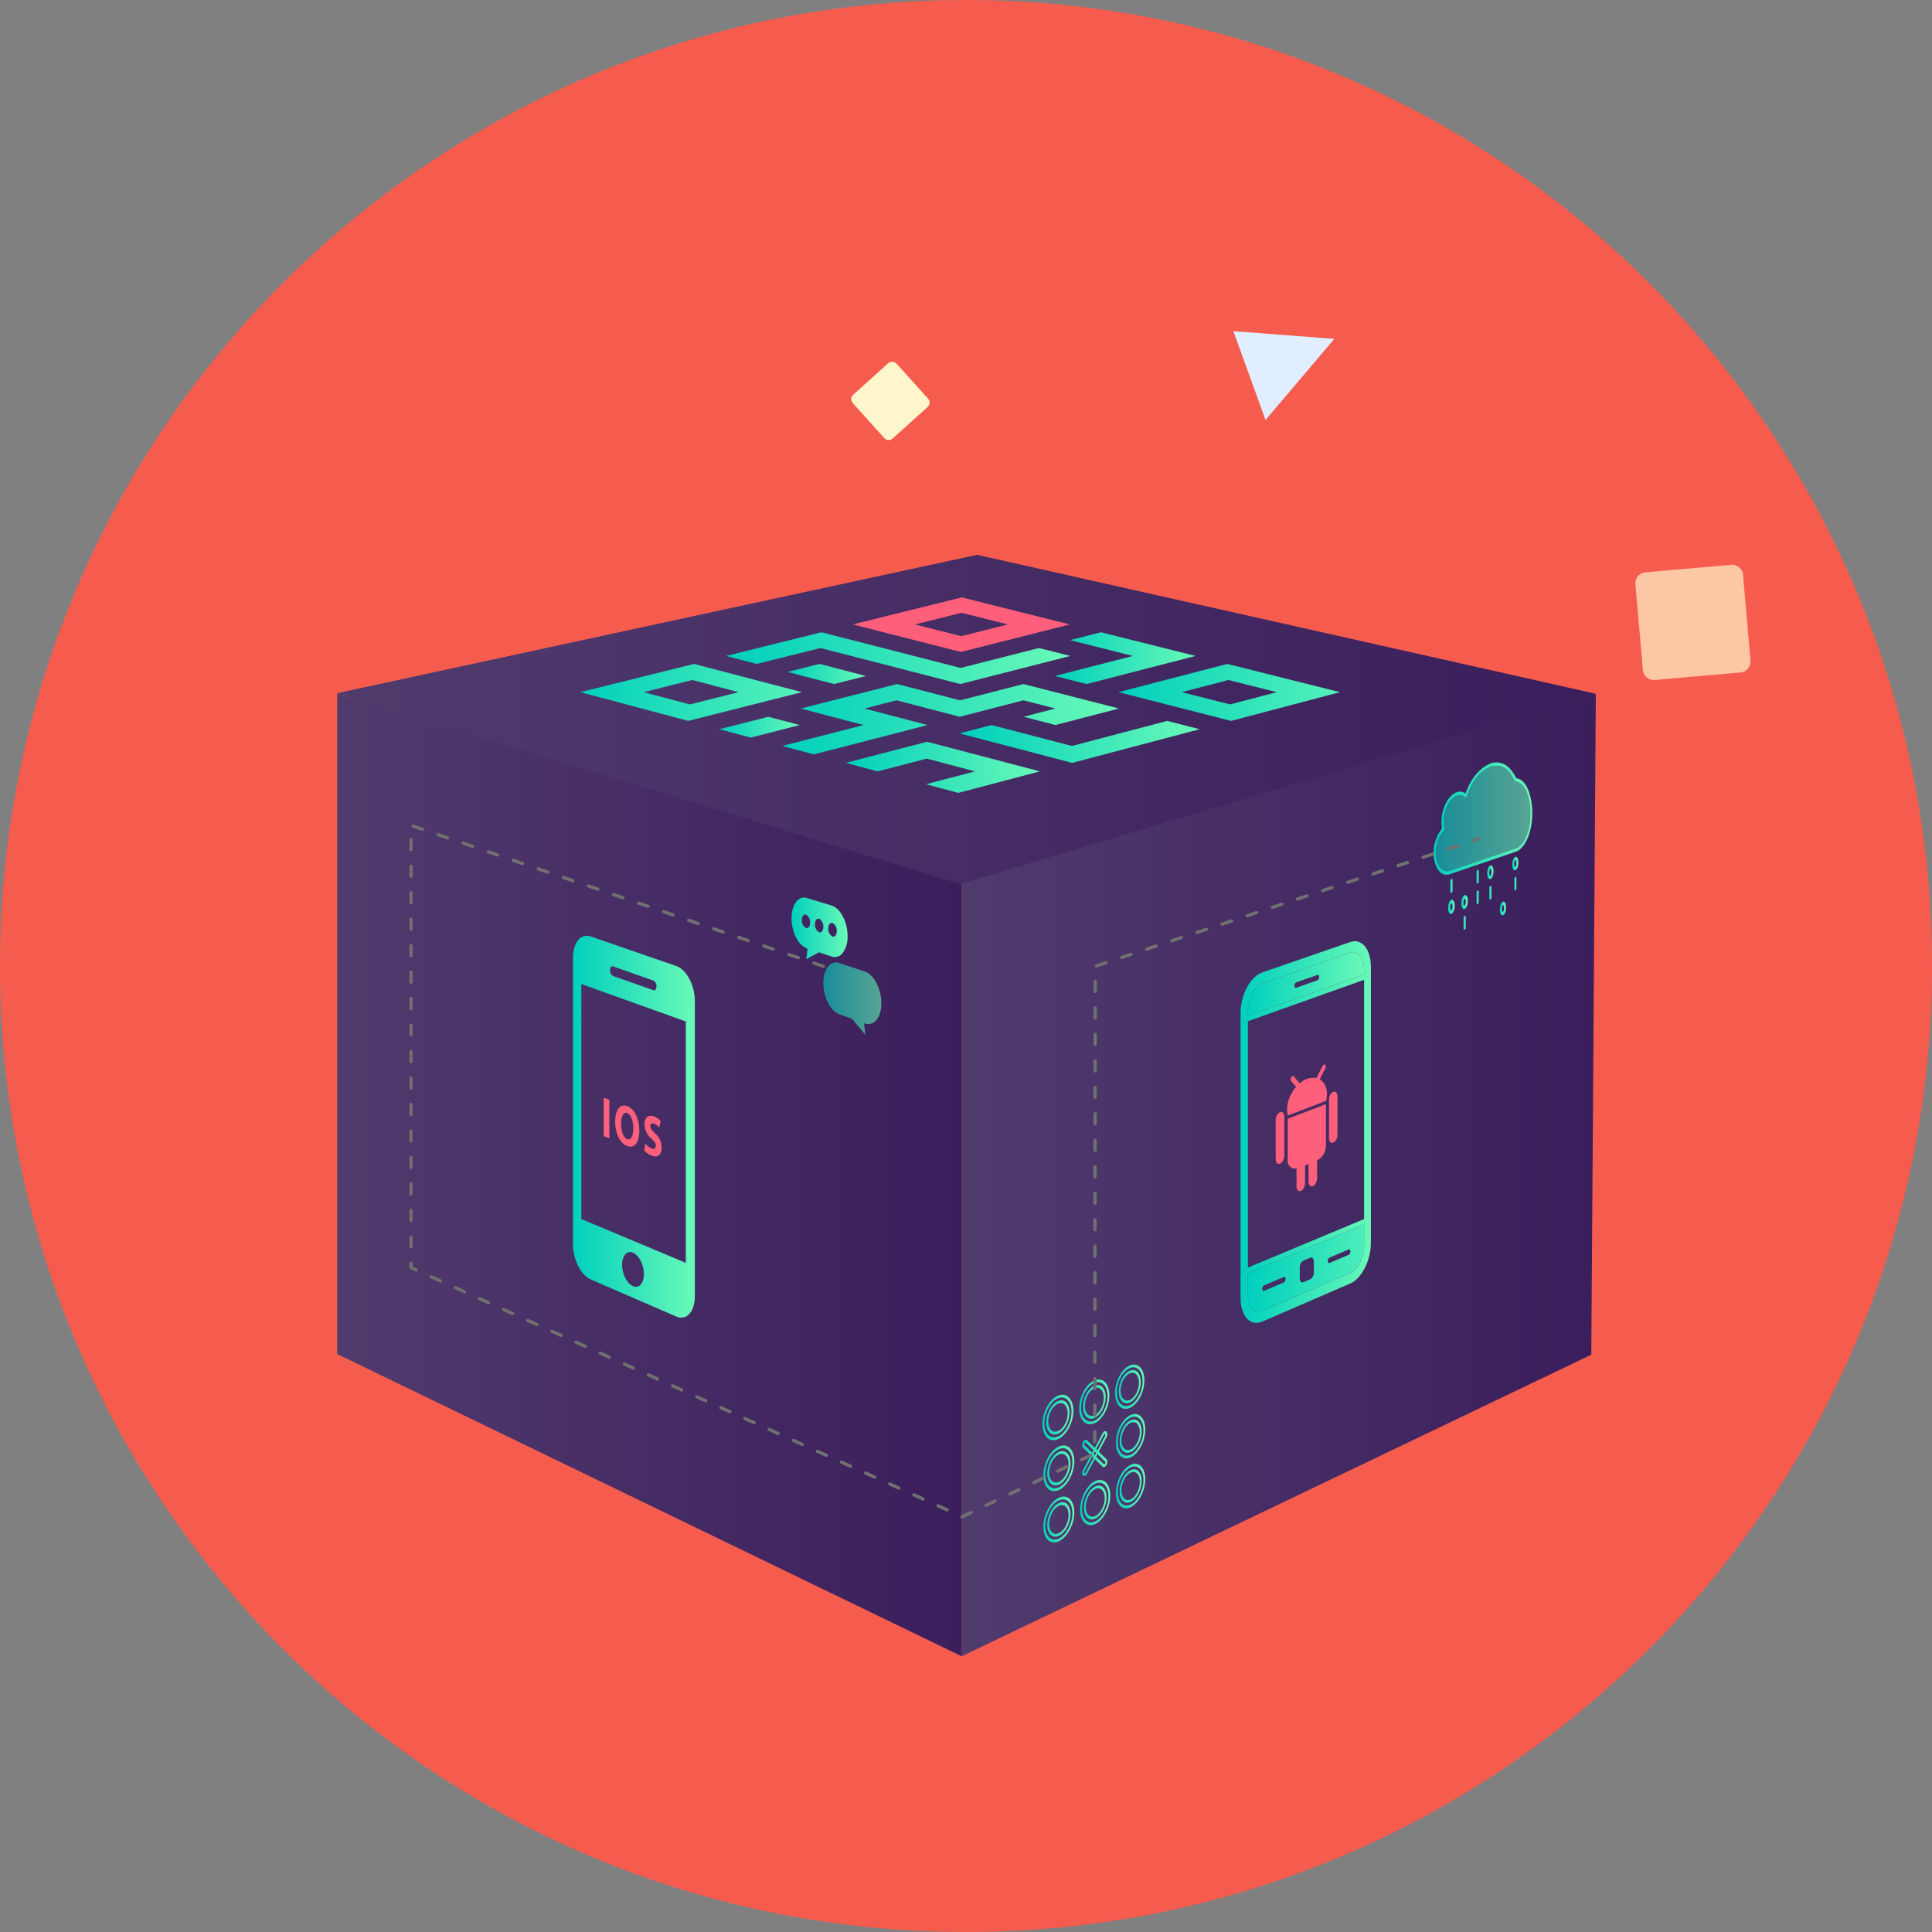 <svg xmlns="http://www.w3.org/2000/svg" xmlns:xlink="http://www.w3.org/1999/xlink" width="586" height="586" viewBox="0 0 586 586"><rect x="0" y="0" width="586" height="586" fill="#808080" stroke="none"/><defs><style>.a{fill:#f55c4e;}.b,.c{fill:#fff6cb;}.c{opacity:0.69;}.d{fill:#f9f5e2;}.e{fill:#e1eeff;}.f{fill:url(#a);}.g{fill:url(#c);}.h,.k{fill:url(#d);}.i{fill:url(#n);}.j{fill:url(#o);}.k{opacity:0.61;}.l{fill:url(#s);}.m{fill:url(#t);}.n{fill:url(#u);}.o{fill:url(#w);}.p{fill:url(#ac);}.q{fill:url(#ae);}.r,.s{fill:#fe5f7b;}.r{fill-rule:evenodd;}.t{fill:none;stroke:#707070;stroke-linecap:round;stroke-linejoin:round;stroke-dasharray:3.012 5.019;}</style><linearGradient id="a" y1="0.5" x2="1" y2="0.5" gradientUnits="objectBoundingBox"><stop offset="0" stop-color="#503b6d"/><stop offset="1" stop-color="#3b1e5c"/></linearGradient><linearGradient id="c" x1="0" x2="1" xlink:href="#a"/><linearGradient id="d" y1="0.5" x2="1" y2="0.5" gradientUnits="objectBoundingBox"><stop offset="0" stop-color="#00d0bc"/><stop offset="1" stop-color="#69f9b8"/></linearGradient><linearGradient id="n" x1="0" y1="0.5" x2="1" y2="0.5" xlink:href="#d"/><linearGradient id="o" x1="0" y1="0.5" x2="1" y2="0.5" xlink:href="#d"/><linearGradient id="s" x1="0" y1="0.5" x2="1" y2="0.5" xlink:href="#d"/><linearGradient id="t" x1="0" y1="0.5" x2="1" y2="0.5" xlink:href="#d"/><linearGradient id="u" x1="0" y1="0.5" x2="1" y2="0.5" xlink:href="#d"/><linearGradient id="w" x1="0" y1="0.5" x2="1" y2="0.5" xlink:href="#d"/><linearGradient id="ac" x1="0" y1="0.5" x2="1" y2="0.5" xlink:href="#d"/><linearGradient id="ae" x1="0" y1="0.5" x2="1" y2="0.5" xlink:href="#d"/></defs><g transform="translate(-1056 -4097)"><path class="a" d="M293,0C454.819,0,586,131.181,586,293S454.819,586,293,586,0,454.819,0,293,131.181,0,293,0Z" transform="translate(1056 4097)"/><g transform="translate(1601.896 4287.47) rotate(138)"><path class="b" d="M16.054,0H1.822A1.828,1.828,0,0,0,0,1.823V16.054a1.828,1.828,0,0,0,1.823,1.823H16.054a1.828,1.828,0,0,0,1.823-1.823V1.823A1.828,1.828,0,0,0,16.054,0Z" transform="translate(149.946 226.808)"/><path class="c" d="M29.418,0H3.34A3.35,3.35,0,0,0,0,3.34V29.418a3.35,3.35,0,0,0,3.34,3.34H29.418a3.35,3.35,0,0,0,3.34-3.34V3.34A3.35,3.35,0,0,0,29.418,0Z" transform="matrix(0.602, -0.799, 0.799, 0.602, 0.001, 26.161)"/><path class="c" d="M29.418,0H3.34A3.35,3.35,0,0,0,0,3.34V29.418a3.35,3.35,0,0,0,3.34,3.34H29.418a3.35,3.35,0,0,0,3.34-3.34V3.34A3.35,3.35,0,0,0,29.418,0Z" transform="matrix(0.087, -0.996, 0.996, 0.087, 322.284, 117.659)"/><ellipse class="d" cx="14.209" cy="14.209" rx="14.209" ry="14.209" transform="translate(231.856 154.435)"/><path class="e" d="M0,4.327,21.184,26.545,31.971,0Z" transform="translate(46.247 155.305)"/><path class="e" d="M0,4.327,21.184,26.545,31.971,0Z" transform="matrix(0.848, -0.53, 0.53, 0.848, 147.592, 62.69)"/></g><g transform="translate(1158.277 4265.282)"><g transform="translate(0 0)"><path class="f" d="M-914.577,304.176l-190.978,91.467V158.775L-913.2,103.7Z" transform="translate(1294.958 -61.56)"/><path class="f" d="M-1403.234,103.435l189.4,57.282V395.545l-189.4-91.668Z" transform="translate(1403.234 -61.462)"/><path class="g" d="M-1209.155,37.467l187.682,42.145-192.809,57.7-188.951-57.875Z" transform="translate(1403.234 -37.467)"/></g><g transform="translate(213.899 245.61)"><g transform="translate(0 9.131)"><path class="h" d="M-1062.331,451.342c-2.6,1.134-4.725-.92-4.725-4.586s2.126-7.54,4.725-8.633c2.582-1.085,4.671.986,4.671,4.608S-1059.749,450.215-1062.331,451.342Zm0-12.4c-2.275.958-4.136,4.352-4.136,7.561s1.86,5.008,4.136,4.017,4.094-4.366,4.094-7.542S-1060.069,437.99-1062.331,438.943Zm0,10.759c-1.952.848-3.547-.7-3.547-3.45s1.6-5.665,3.547-6.489,3.517.734,3.517,3.463S-1060.388,448.858-1062.331,449.7Zm0-9.119c-1.629.69-2.96,3.122-2.96,5.417s1.331,3.588,2.96,2.882,2.939-3.129,2.939-5.408S-1060.708,439.9-1062.331,440.583Z" transform="translate(1067.056 -437.835)"/></g><g transform="translate(11.164 4.505)"><path class="h" d="M-1044.912,443.881c-2.529,1.1-4.6-.935-4.6-4.551s2.068-7.427,4.6-8.489c2.513-1.057,4.547,1,4.547,4.573S-1042.4,442.784-1044.912,443.881Zm0-12.232c-2.214.933-4.024,4.27-4.024,7.435s1.81,4.951,4.024,3.988,3.986-4.284,3.986-7.418S-1042.71,430.721-1044.912,431.649Zm0,10.614c-1.9.825-3.452-.709-3.452-3.424s1.552-5.579,3.452-6.381,3.423.744,3.423,3.436S-1043.021,441.441-1044.912,442.263Zm0-9c-1.586.671-2.88,3.063-2.88,5.327s1.295,3.547,2.88,2.86,2.861-3.07,2.861-5.319S-1043.333,432.6-1044.912,433.266Z" transform="translate(1049.51 -430.563)"/></g><g transform="translate(22.029)"><path class="h" d="M-1027.957,436.617c-2.462,1.075-4.477-.949-4.477-4.516s2.014-7.316,4.477-8.351c2.447-1.028,4.427,1.01,4.427,4.538S-1025.51,435.549-1027.957,436.617Zm0-12.069c-2.156.908-3.918,4.19-3.918,7.314s1.763,4.9,3.918,3.957,3.88-4.205,3.88-7.3S-1025.813,423.645-1027.957,424.548Zm0,10.473c-1.85.8-3.361-.72-3.361-3.4s1.512-5.5,3.361-6.277,3.333.754,3.333,3.41S-1026.116,434.221-1027.957,435.021Zm0-8.877c-1.544.653-2.8,3.006-2.8,5.24s1.26,3.507,2.8,2.838,2.785-3.013,2.785-5.232S-1026.419,425.494-1027.957,426.145Z" transform="translate(1032.434 -423.483)"/></g><g transform="translate(0.287 24.522)"><path class="h" d="M-1061.884,475.551c-2.6,1.182-4.721-.832-4.721-4.5s2.125-7.578,4.721-8.719c2.581-1.133,4.668.9,4.668,4.519S-1059.3,474.376-1061.884,475.551Zm0-12.394c-2.273,1-4.133,4.428-4.133,7.636s1.859,4.972,4.133,3.939,4.092-4.442,4.092-7.617S-1059.623,462.162-1061.884,463.157Zm0,10.755c-1.951.884-3.545-.631-3.545-3.382s1.594-5.693,3.545-6.553,3.515.668,3.515,3.4S-1059.942,473.032-1061.884,473.912Zm0-9.115c-1.628.72-2.958,3.176-2.958,5.471s1.33,3.562,2.958,2.825,2.937-3.183,2.937-5.461S-1060.262,464.079-1061.884,464.8Z" transform="translate(1066.605 -462.023)"/></g><g transform="translate(22.301 14.986)"><path class="h" d="M-1027.533,460.19c-2.46,1.12-4.474-.865-4.474-4.431s2.013-7.351,4.474-8.432c2.445-1.074,4.423.926,4.423,4.453S-1025.088,459.076-1027.533,460.19Zm0-12.065c-2.155.948-3.916,4.263-3.916,7.384s1.761,4.861,3.916,3.883,3.877-4.276,3.877-7.368S-1025.391,447.181-1027.533,448.125Zm0,10.469c-1.849.838-3.359-.656-3.359-3.333s1.51-5.523,3.359-6.338,3.33.69,3.33,3.345S-1025.693,457.76-1027.533,458.594Zm0-8.873c-1.543.682-2.8,3.057-2.8,5.291s1.26,3.482,2.8,2.784,2.783-3.064,2.783-5.283S-1026,449.041-1027.533,449.721Z" transform="translate(1032.007 -447.037)"/></g><g transform="translate(0.287 40.03)"><path class="h" d="M-1061.884,499.953c-2.6,1.232-4.721-.742-4.721-4.406s2.125-7.619,4.721-8.808c2.581-1.182,4.668.809,4.668,4.431S-1059.3,498.729-1061.884,499.953Zm0-12.4c-2.273,1.044-4.133,4.507-4.133,7.714s1.859,4.937,4.133,3.862,4.092-4.52,4.092-7.7S-1059.623,486.52-1061.884,487.558Zm0,10.756c-1.951.921-3.545-.564-3.545-3.316s1.594-5.723,3.545-6.62,3.515.6,3.515,3.329S-1059.942,497.4-1061.884,498.314Zm0-9.116c-1.628.751-2.958,3.232-2.958,5.527s1.33,3.538,2.958,2.77,2.937-3.238,2.937-5.518S-1060.262,488.449-1061.884,489.2Z" transform="translate(1066.605 -486.397)"/></g><g transform="translate(11.443 34.99)"><path class="h" d="M-1044.477,491.841c-2.527,1.2-4.6-.762-4.6-4.377s2.068-7.5,4.6-8.66c2.511-1.15,4.543.827,4.543,4.4S-1041.966,490.649-1044.477,491.841Zm0-12.228c-2.213,1.016-4.022,4.421-4.022,7.584s1.809,4.883,4.022,3.835,3.982-4.434,3.982-7.567S-1042.277,478.6-1044.477,479.612Zm0,10.611c-1.9.9-3.45-.578-3.45-3.293s1.551-5.635,3.45-6.509,3.42.615,3.42,3.306S-1042.587,489.331-1044.477,490.223Zm0-8.994c-1.585.731-2.879,3.17-2.879,5.434s1.294,3.5,2.879,2.751,2.858-3.177,2.858-5.425S-1042.9,480.5-1044.477,481.23Z" transform="translate(1049.072 -478.476)"/></g><g transform="translate(22.301 30.084)"><path class="h" d="M-1027.533,483.944c-2.46,1.167-4.474-.78-4.474-4.347s2.013-7.39,4.474-8.517c2.445-1.121,4.423.842,4.423,4.369S-1025.088,482.784-1027.533,483.944Zm0-12.066c-2.155.989-3.916,4.337-3.916,7.459s1.761,4.829,3.916,3.809,3.877-4.351,3.877-7.442S-1025.391,470.894-1027.533,471.878Zm0,10.47c-1.849.873-3.359-.592-3.359-3.271s1.51-5.551,3.359-6.4,3.33.628,3.33,3.283S-1025.693,481.479-1027.533,482.348Zm0-8.875c-1.543.712-2.8,3.111-2.8,5.345s1.26,3.459,2.8,2.732,2.783-3.116,2.783-5.336S-1026,472.765-1027.533,473.473Z" transform="translate(1032.007 -470.765)"/></g><g transform="translate(12.083 22.795)"><path class="h" d="M-1041.311,467.563a.507.507,0,0,1-.6-.083l-5.906-5.767a1.583,1.583,0,0,1,0-1.723c.335-.622.878-.862,1.212-.535l5.889,5.775a1.579,1.579,0,0,1,0,1.708A1.371,1.371,0,0,1-1041.311,467.563Zm-5.9-7.386a.46.46,0,0,0-.2.209.529.529,0,0,0,0,.574l5.9,5.77c.106.1.291.02.4-.18a.529.529,0,0,0,0-.57l-5.894-5.772A.174.174,0,0,0-1047.208,460.177Z" transform="translate(1048.066 -459.309)"/></g><g transform="translate(12.083 20.195)"><path class="h" d="M-1047.208,468.756a.517.517,0,0,1-.606-.081,1.582,1.582,0,0,1,0-1.723l5.906-11.056c.33-.617.865-.853,1.194-.528a1.582,1.582,0,0,1,0,1.708l-5.889,11.048A1.4,1.4,0,0,1-1047.208,468.756Zm5.9-12.673a.449.449,0,0,0-.2.206l-5.9,11.053a.529.529,0,0,0,0,.575c.109.1.3.02.4-.183l5.894-11.051a.528.528,0,0,0,0-.569A.17.17,0,0,0-1041.311,456.084Z" transform="translate(1048.066 -455.222)"/></g></g><g transform="translate(332.511 62.968)"><path class="i" d="M-872.279,191.961c.186-.064.336.121.336.413v3.172a.7.7,0,0,1-.336.647c-.186.066-.337-.118-.337-.41v-3.176A.7.7,0,0,1-872.279,191.961Z" transform="translate(877.72 -156.625)"/><path class="j" d="M-872.665,201.926c.592-.212,1.007.62,1.007,1.752s-.415,2.264-1.007,2.48-1.011-.613-1.011-1.75S-873.259,202.138-872.665,201.926Zm0,1.058c-.15.054-.337.561-.337,1.18s.186.991.337.936.336-.561.336-1.179S-872.515,202.93-872.665,202.984Z" transform="translate(878.106 -160.242)"/><path class="h" d="M-850.693,150.511c-.347-4.6-1.815-8.9-4.842-9.274-1.847-3.73-4.219-5.4-7.528-4.614-3.144,1.262-6.116,4.2-7.846,9.239a2.78,2.78,0,0,0-2.492-.435c-2.639.772-4.8,4.8-4.8,8.982a.829.829,0,0,0,0,.106c.01.305.014.427.02.595a8.083,8.083,0,0,0,.157,1.319,12.646,12.646,0,0,0-2.62,7.711c.248,4.03,2.02,6.98,4.784,6.244h.064l20.1-6.862C-852.469,162.422-850.354,156.559-850.693,150.511Zm-5,11.994-20.052,6.8-.037,0c-2.3.673-4.052-1.685-4.171-5.405a10.362,10.362,0,0,1,2.493-6.886.82.82,0,0,0,.173-.776,5.1,5.1,0,0,1-.211-1.418c-.007-.152-.013-.272-.02-.562a.719.719,0,0,1,0-.084c0-3.566,1.853-7.025,4.121-7.693a2.442,2.442,0,0,1,2.4.567c.155.122.37-.016.469-.3,1.694-4.926,4.172-7.894,7.466-9.09,3.192-.7,5.287.634,7.077,4.442a.229.229,0,0,0,.19.152c2.545.206,4.222,3.715,4.494,8.546C-850.989,156.326-852.874,161.549-855.691,162.506Z" transform="translate(880.638 -136.432)"/><path class="k" d="M-855.3,163.1l-20.052,6.8-.037,0c-2.3.673-4.052-1.685-4.171-5.405a10.362,10.362,0,0,1,2.494-6.886.82.82,0,0,0,.173-.776,5.1,5.1,0,0,1-.211-1.418c-.007-.152-.013-.272-.02-.562a.732.732,0,0,1,0-.084c0-3.566,1.854-7.025,4.121-7.693a2.442,2.442,0,0,1,2.4.567c.155.122.37-.016.469-.3,1.694-4.926,4.172-7.894,7.466-9.09,3.192-.7,5.287.634,7.077,4.442a.229.229,0,0,0,.19.152c2.545.206,4.222,3.715,4.494,8.546C-850.6,156.923-852.481,162.146-855.3,163.1Z" transform="translate(880.245 -137.028)"/><path class="i" d="M-872.279,211.914c.186-.069.336.113.336.4v3.172a.722.722,0,0,1-.336.656c-.186.07-.337-.109-.337-.4v-3.176A.717.717,0,0,1-872.279,211.914Z" transform="translate(877.72 -163.882)"/><path class="l" d="M-865.984,209.584c.183-.067.331.113.331.4v3.146a.715.715,0,0,1-.331.65c-.182.069-.331-.109-.331-.4v-3.151A.711.711,0,0,1-865.984,209.584Z" transform="translate(875.428 -163.034)"/><path class="m" d="M-859.789,187.658c.179-.062.325.121.325.408v3.121a.688.688,0,0,1-.325.635c-.18.064-.326-.118-.326-.406v-3.125A.684.684,0,0,1-859.789,187.658Z" transform="translate(873.173 -155.06)"/><path class="n" d="M-853.693,195.3c.177-.064.32.116.32.4v3.1a.692.692,0,0,1-.32.634c-.177.064-.321-.114-.321-.4v-3.1A.687.687,0,0,1-853.693,195.3Z" transform="translate(870.954 -157.838)"/><path class="m" d="M-847.693,183.492c.174-.06.315.121.315.4v3.072a.674.674,0,0,1-.315.623c-.174.062-.316-.117-.316-.4v-3.076A.671.671,0,0,1-847.693,183.492Z" transform="translate(868.77 -153.545)"/><path class="o" d="M-841.787,191.044c.171-.061.31.117.31.4v3.048a.679.679,0,0,1-.31.621c-.172.063-.311-.113-.311-.395v-3.052A.675.675,0,0,1-841.787,191.044Z" transform="translate(866.62 -156.292)"/><path class="n" d="M-853.693,205.036c.177-.066.32.113.32.4v3.1a.7.7,0,0,1-.32.638c-.177.067-.321-.109-.321-.4v-3.1A.7.7,0,0,1-853.693,205.036Z" transform="translate(870.954 -161.38)"/><path class="m" d="M-859.789,197.476c.179-.064.325.116.325.4V201a.7.7,0,0,1-.325.639c-.18.066-.326-.114-.326-.4v-3.125A.693.693,0,0,1-859.789,197.476Z" transform="translate(873.173 -158.631)"/><path class="m" d="M-859.789,207.292c.179-.067.325.113.325.4v3.122a.708.708,0,0,1-.325.643c-.18.068-.326-.109-.326-.4v-3.125A.7.7,0,0,1-859.789,207.292Z" transform="translate(873.173 -162.201)"/><path class="j" d="M-866.364,189.782c.583-.2.991.631.991,1.754s-.408,2.239-.991,2.445-.995-.625-.995-1.752S-866.948,189.984-866.364,189.782Zm0,1.05c-.148.051-.331.55-.331,1.165s.183.986.331.933.331-.551.331-1.164S-866.216,190.78-866.364,190.832Z" transform="translate(875.808 -155.826)"/><path class="j" d="M-866.364,199.678c.583-.208.991.618.991,1.74s-.408,2.244-.991,2.457-.995-.611-.995-1.739S-866.948,199.886-866.364,199.678Zm0,1.049c-.148.053-.331.555-.331,1.169s.183.984.331.93.331-.555.331-1.169S-866.216,200.674-866.364,200.727Z" transform="translate(875.808 -159.425)"/><path class="p" d="M-854.061,185.55c.564-.195.96.625.96,1.731s-.4,2.2-.96,2.4-.963-.62-.963-1.729S-854.626,185.744-854.061,185.55Zm0,1.033c-.143.05-.321.54-.321,1.145s.177.971.321.921.32-.541.32-1.145S-853.918,186.533-854.061,186.582Z" transform="translate(871.321 -154.287)"/><path class="p" d="M-848.055,193.144c.555-.2.944.611.944,1.708s-.389,2.188-.944,2.391-.948-.606-.948-1.706S-848.612,193.343-848.055,193.144Zm0,1.025c-.141.05-.316.539-.316,1.139s.174.961.316.91.315-.54.315-1.138S-847.914,194.118-848.055,194.169Z" transform="translate(869.131 -157.049)"/><path class="q" d="M-842.144,181.449c.546-.189.93.621.93,1.708s-.383,2.165-.93,2.358-.933-.616-.933-1.708S-842.691,181.638-842.144,181.449Zm0,1.016c-.139.048-.311.53-.311,1.126s.172.957.311.908.31-.531.31-1.125S-842,182.418-842.144,182.465Z" transform="translate(866.976 -152.796)"/><path class="q" d="M-842.144,200.62c.546-.2.93.6.93,1.685s-.383,2.175-.93,2.382-.933-.592-.933-1.684S-842.691,200.823-842.144,200.62Zm0,1.017c-.139.052-.311.538-.311,1.133s.172.952.311.9.31-.538.31-1.133S-842,201.585-842.144,201.637Z" transform="translate(866.976 -159.768)"/><path class="p" d="M-848.055,202.806c.555-.205.944.6.944,1.7s-.389,2.193-.944,2.4-.948-.594-.948-1.694S-848.612,203.012-848.055,202.806Zm0,1.024c-.141.053-.316.543-.316,1.143s.174.959.316.907.315-.544.315-1.143S-847.914,203.778-848.055,203.83Z" transform="translate(869.131 -160.562)"/></g><g transform="translate(274.008 117.202)"><g transform="translate(10.655 37.386)"><path class="r" d="M-952.212,296.913l11.6-4.461v12.61a4.969,4.969,0,0,1-2.672,4.449v5.3c0,2.63-2.6,3.682-2.6,1.047v-5.228l-1.055.42v5.233c0,2.637-2.589,3.685-2.589,1.042v-5.371a2.247,2.247,0,0,1-2.684-2.307Zm8.708-12.383,1.931-3.692c.5-.947,1.237-.083.743.865l-1.68,3.216c1.653.9,2.724,3.284,1.955,6.54l-11.573,4.44c-.87-2.959.56-6.535,2.488-8.714l-1.481-1.7c-.5-.58.251-2.015.755-1.435l1.813,2.09A6.179,6.179,0,0,1-943.5,284.53Zm6.4,5.687V301.65c0,2.616-2.574,3.634-2.574,1.012V291.2C-939.677,288.583-937.1,287.6-937.1,290.217Zm-16.119,6.186v11.589c0,2.651-2.617,3.687-2.617,1.029V297.408C-955.839,294.751-953.222,293.752-953.222,296.4Z" transform="translate(955.839 -280.427)"/></g><path class="h" d="M-939.287,221.906-966,231.13c-3.609,1.246-6.589,6.775-6.589,12.268V329.91c0,5.493,2.979,8.69,6.589,7.127l26.709-11.566c3.439-1.489,6.233-7.04,6.233-12.354V229.421C-933.054,224.107-935.848,220.719-939.287,221.906Zm4.166,92.088c0,3.553-1.868,7.256-4.166,8.244L-966,333.732c-2.4,1.034-4.379-1.1-4.379-4.761v-6.646l35.254-14.783Zm0-8.056-35.254,14.735v-74.74l35.254-12.561Zm0-74.182-35.254,12.512v-1.652c0-3.659,1.976-7.333,4.379-8.17l26.709-9.3c2.3-.8,4.166,1.449,4.166,5Z" transform="translate(972.585 -221.669)"/><path class="h" d="M-969.113,371.416v6.646c0,3.659,1.976,5.8,4.38,4.761l26.709-11.494c2.3-.988,4.166-4.691,4.166-8.244v-6.452Zm10.9,2.838-5.978,2.544c-.322.137-.547-.1-.547-.6a1.136,1.136,0,0,1,.547-1.061l5.978-2.536c.319-.135.541.11.541.595A1.117,1.117,0,0,1-958.209,374.254Zm9.112-3.059a2.378,2.378,0,0,1-1.067,2.093l-2.133.912c-.592.253-1.073-.278-1.073-1.184v-3.274a2.373,2.373,0,0,1,1.073-2.1l2.133-.9c.589-.249,1.067.284,1.067,1.186Zm10.549-5.307-5.775,2.458c-.32.136-.53-.1-.53-.59a1.1,1.1,0,0,1,.53-1.04l5.775-2.45c.316-.134.524.112.524.589A1.084,1.084,0,0,1-938.548,365.888Z" transform="translate(971.322 -270.76)"/><path class="h" d="M-938.024,227.048l-26.709,9.3c-2.4.837-4.38,4.51-4.38,8.17v1.652l35.254-12.512v-1.6C-933.859,228.5-935.727,226.248-938.024,227.048Zm-10.007,8.377-6.406,2.257c-.325.114-.538-.137-.538-.633a1.016,1.016,0,0,1,.538-1.012l6.406-2.247c.321-.113.533.138.533.631A1.008,1.008,0,0,1-948.031,235.425Z" transform="translate(971.322 -223.567)"/></g><g transform="translate(71.52 115.548)"><path class="h" d="M-1259.521,228.237l-25.947-8.963c-2.992-1.033-5.361,1.962-5.361,6.489v86.864c0,4.647,2.445,9.4,5.361,10.667l25.947,11.259c3.143,1.364,5.652-1.481,5.652-6.152V238.917C-1253.869,234.123-1256.378,229.323-1259.521,228.237Zm-19.138.131,12.187,4.28a1.854,1.854,0,0,1,.954,1.8c0,.852-.4,1.32-.954,1.124l-12.187-4.309a1.834,1.834,0,0,1-.933-1.774C-1279.592,228.643-1279.2,228.177-1278.658,228.368Zm6.022,96.985c-1.805-.778-3.293-3.712-3.293-6.487s1.488-4.44,3.293-3.678,3.311,3.7,3.311,6.5S-1270.824,326.134-1272.636,325.353Zm16.016-7.078-31.687-13.288V233.7l31.687,11.362Z" transform="translate(1290.828 -219.07)"/><g transform="translate(9.316 49.097)"><path class="s" d="M-1274.476,296.893v11.69l-1.711-.677V296.233Z" transform="translate(1276.187 -296.233)"/><path class="s" d="M-1263.406,307.524c0,3.862-1.523,5.6-3.753,4.718-2.256-.893-3.571-4.035-3.571-7.371,0-3.509,1.451-5.571,3.7-4.706C-1264.69,301.07-1263.406,304.273-1263.406,307.524Zm-5.513-2c0,2.3.7,4.189,1.852,4.643s1.834-.987,1.834-3.274c0-2.111-.658-4.181-1.845-4.641C-1268.243,301.805-1268.919,303.247-1268.919,305.527Z" transform="translate(1274.202 -297.592)"/><path class="s" d="M-1256.54,313.3a5.393,5.393,0,0,0,1.931,1.5c.8.316,1.226-.025,1.226-.8,0-.737-.367-1.3-1.295-2.175a5.807,5.807,0,0,1-2.113-4.309c0-2.013,1.1-3.129,2.915-2.428a5.3,5.3,0,0,1,1.974,1.358l-.391,2.009a4.343,4.343,0,0,0-1.618-1.189c-.755-.293-1.122.091-1.122.7,0,.753.436,1.255,1.432,2.223a5.68,5.68,0,0,1,2.01,4.316c0,1.985-1,3.277-3.121,2.438a5.865,5.865,0,0,1-2.181-1.581Z" transform="translate(1269.169 -299.375)"/></g></g><g transform="translate(137.807 103.958)"><path class="k" d="M-1158.93,234.529l-7.755-2.585c-2.664-.888-4.813,1.85-4.813,6.095s2.149,8.473,4.813,9.432l3.851,1.387a.22.22,0,0,1,.088.067l4.011,4.869-.381-3.234a.368.368,0,0,1,.037-.228.119.119,0,0,1,.14-.063l.22.064c2.691.791,4.816-1.926,4.816-6.192C-1153.9,239.764-1156.169,235.449-1158.93,234.529Z" transform="translate(1181.138 -212.101)"/><path class="h" d="M-1182.2,216.178l.207.083a.27.27,0,0,1,.132.153.5.5,0,0,1,.036.246l-.359,2.882,3.821-2.053a.1.1,0,0,1,.085-.006l3.771,1.249a2.973,2.973,0,0,0,3.425-1.146,8.21,8.21,0,0,0,1.432-5.041c0-4.3-2.189-8.464-4.856-9.276l-7.495-2.282c-2.575-.785-4.653,1.979-4.653,6.152C-1186.648,211.21-1184.7,215.176-1182.2,216.178Zm7.978-7.609a2.612,2.612,0,0,1,1.284,2.464c0,1.136-.577,1.876-1.284,1.649a2.618,2.618,0,0,1-1.278-2.461C-1175.5,209.089-1174.922,208.348-1174.217,208.569Zm-4.055-1.271a2.591,2.591,0,0,1,1.266,2.443c0,1.128-.569,1.864-1.266,1.64a2.6,2.6,0,0,1-1.26-2.441C-1179.533,207.816-1178.968,207.079-1178.272,207.3Zm-4-1.253a2.568,2.568,0,0,1,1.248,2.423c0,1.12-.561,1.852-1.248,1.632a2.579,2.579,0,0,1-1.243-2.422C-1183.515,206.561-1182.957,205.829-1182.271,206.044Z" transform="translate(1186.648 -200.854)"/></g><g transform="translate(73.744 12.915)"><path class="s" d="M-1124.368,57.764l-33.033,8.207,32.745,8.35,33.035-8.35Zm-.2,11.768-14.034-3.561,14.157-3.534,14.035,3.534Z" transform="translate(1240.073 -57.764)"/><path class="h" d="M-1252.862,89.482l-34.471,8.564,32.717,8.718,34.487-8.718Zm-1.247,12.281-14.023-3.717,14.775-3.689,14.026,3.689Z" transform="translate(1287.333 -69.301)"/><path class="h" d="M-997.794,89.482l-33.03,8.564,34.182,8.718,33.02-8.718Zm.818,12.281-14.649-3.717,14.155-3.688,14.646,3.688Z" transform="translate(1194.032 -69.301)"/><path class="h" d="M-1043.581,116.642l-28.929,7.6-24.356-6.339-9.742,2.526,34.188,8.944,38.669-10.209Z" transform="translate(1221.597 -79.18)"/><path class="h" d="M-1136.125,126.58l-24.7,6.405,9.7,2.585,14.863-3.873,14.651,3.873-14.864,3.9,9.832,2.62,24.707-6.523Z" transform="translate(1241.32 -82.795)"/><path class="h" d="M-1047.13,74.388l-9.38,2.383,19.066,4.8-23.654,6.07,9.607,2.45,33.032-8.52Z" transform="translate(1205.044 -63.811)"/><path class="h" d="M-1117.929,99.071l-19.239,4.937-19.066-4.937-29.224,7.424,19.063,5.013-24.7,6.339,9.6,2.559,34.5-8.9-19.162-5.013,9.741-2.487,19.163,4.988,19.336-4.988,9.656,2.488-9.644,2.5,9.7,2.513,19.238-5.013Z" transform="translate(1252.329 -72.789)"/><path class="h" d="M-1206.194,114.67l9.507,2.513-14.858,3.794-9.505-2.533Z" transform="translate(1263.224 -78.462)"/><path class="h" d="M-1178.876,89.482l14.1,3.652-9.69,2.45-14.1-3.67Z" transform="translate(1251.408 -69.301)"/><path class="h" d="M-1122.953,79.166l-23.775,6.04-42.206-10.818-28.92,7.185,9.295,2.419,19.329-4.826,42.417,10.927,33.37-8.521Z" transform="translate(1262.061 -63.811)"/></g><path class="t" d="M-1242.988,209.183-1368.04,166.44V300.585l167.207,75.551,40.181-19.2.146-147.758,116.294-38.661" transform="translate(1390.433 -84.379)"/></g></g></svg>
